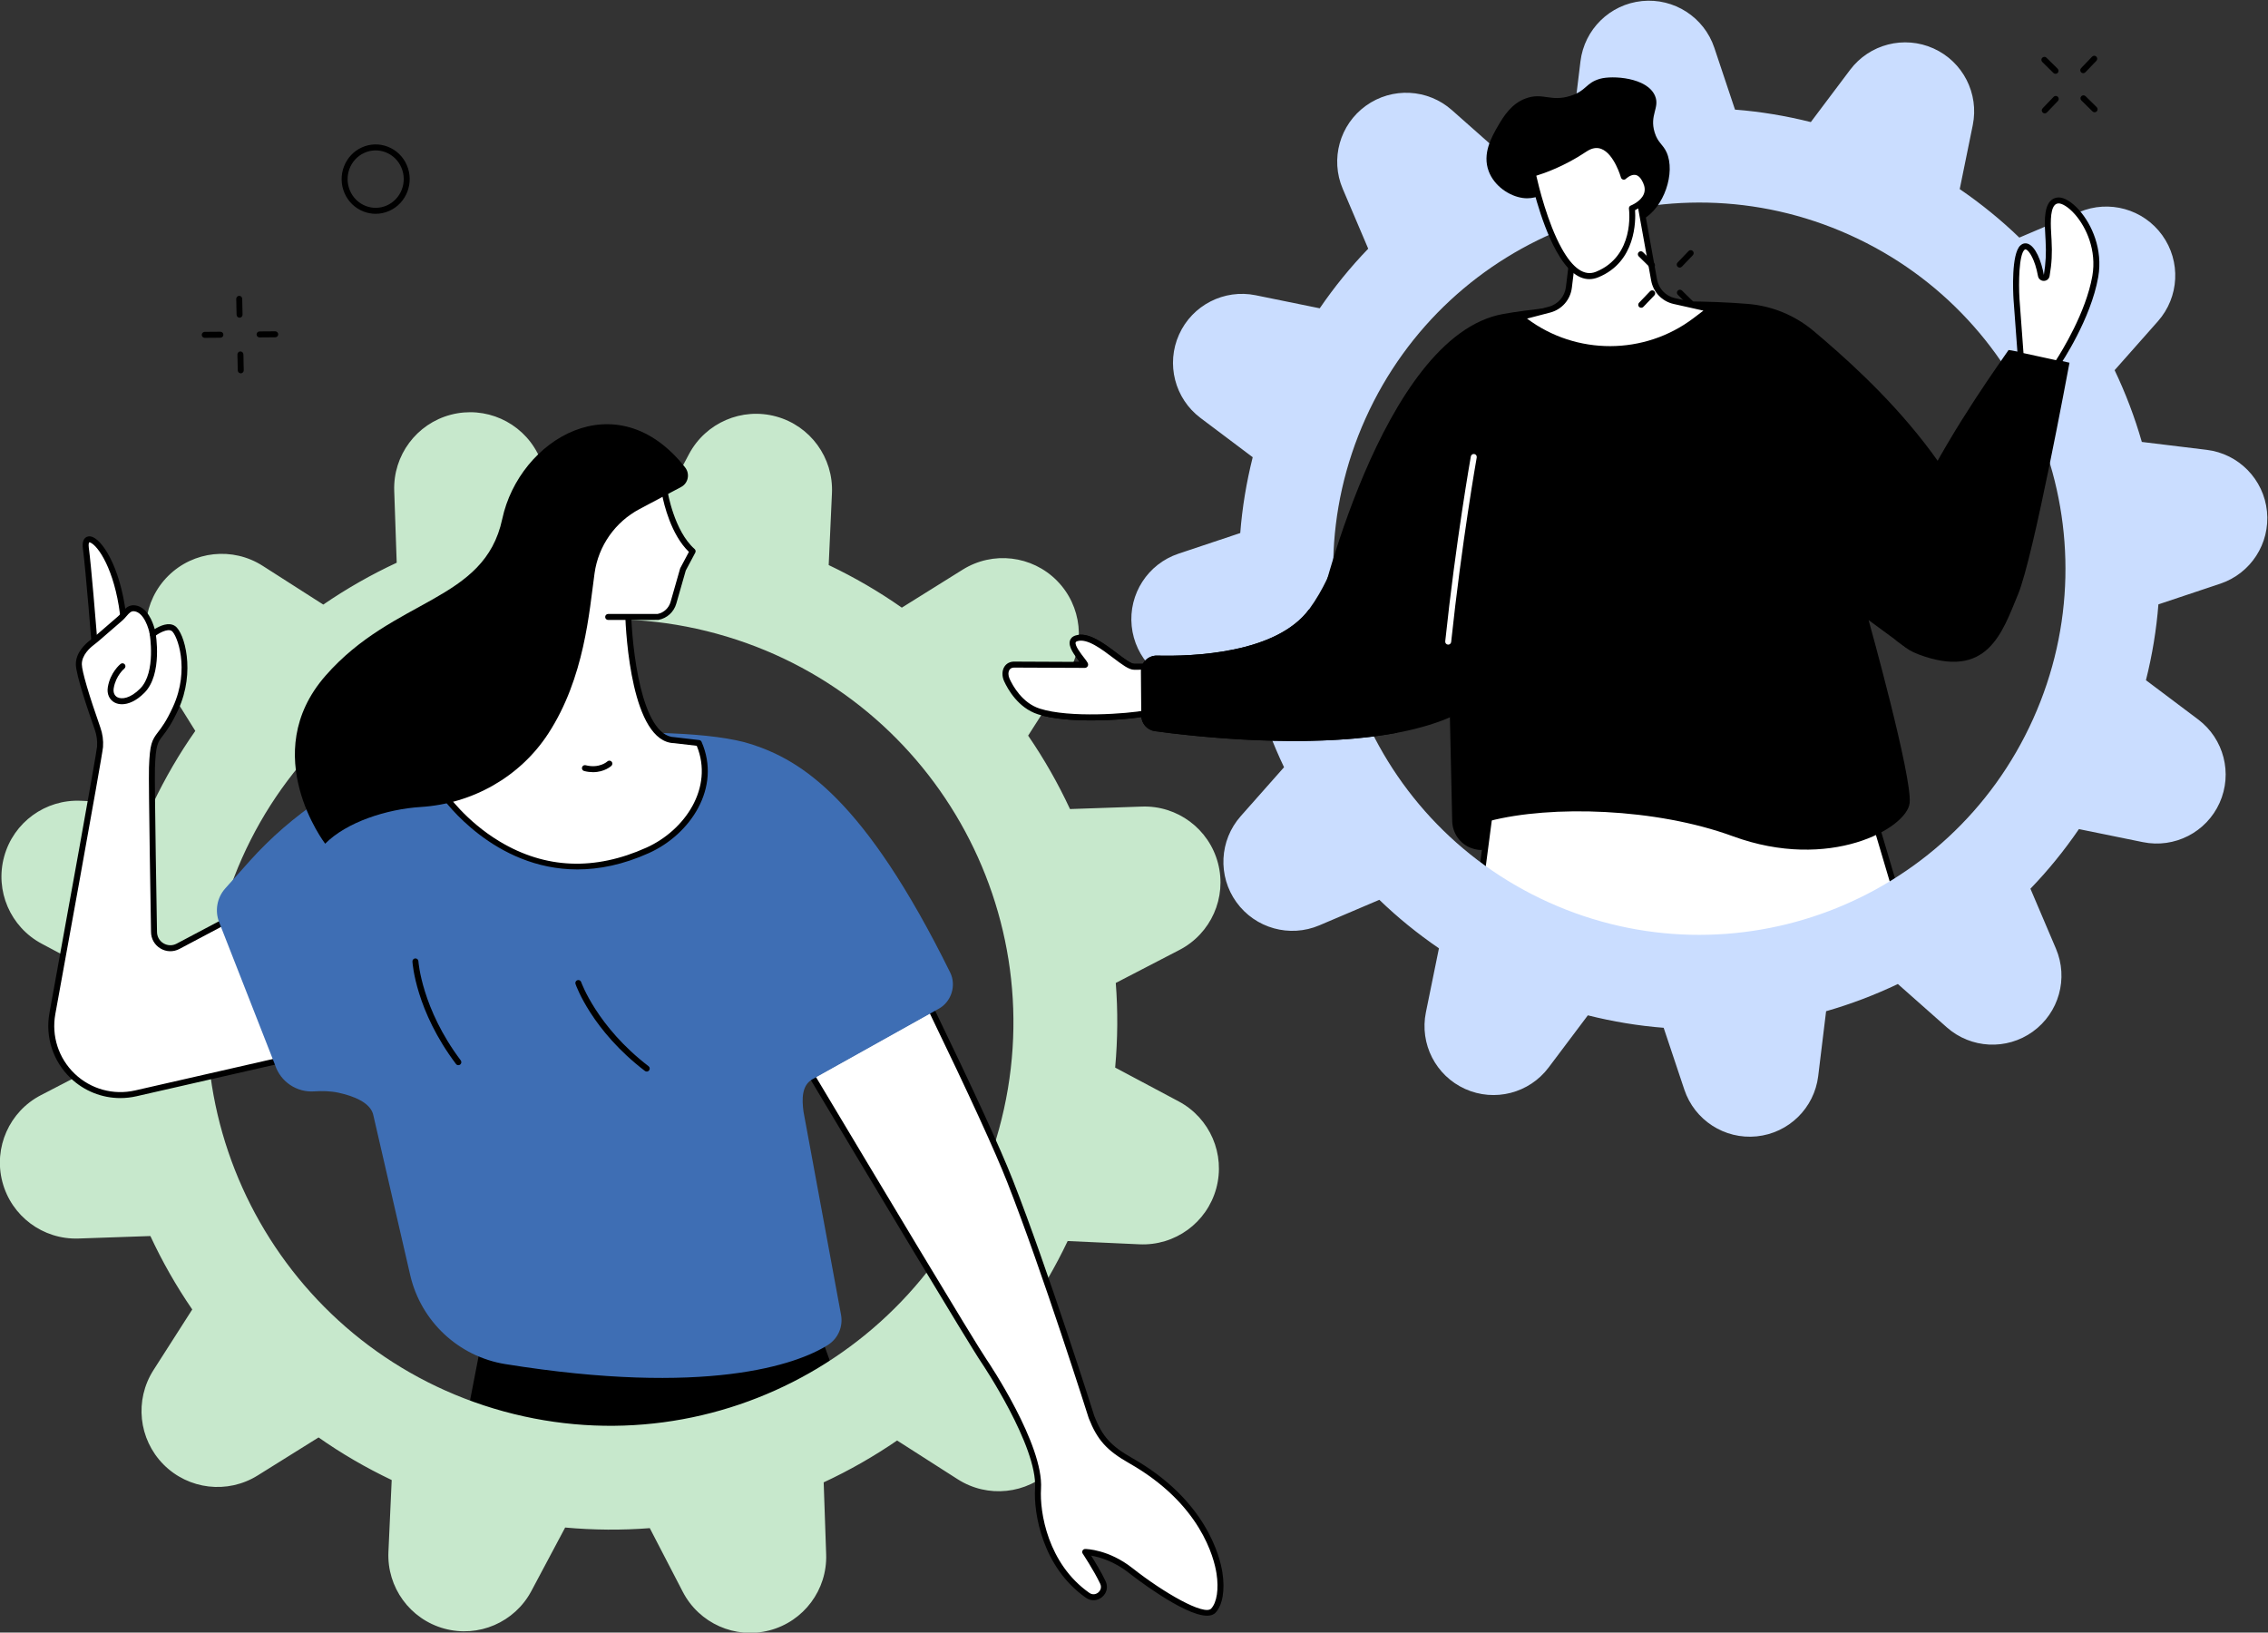 <?xml version="1.0" encoding="UTF-8" standalone="no"?>
<!-- Created with Inkscape (http://www.inkscape.org/) -->

<svg
   version="1.1"
   id="svg2"
   width="2278.035"
   height="1639.753"
   viewBox="0 0 2278.035 1639.753"
   xmlns="http://www.w3.org/2000/svg"
   xmlns:svg="http://www.w3.org/2000/svg">
  <rect x="0" y="0" width="2278.035" height="1639.753" fill="#333333" stroke="none"/>
  <defs
     id="defs6">
    <clipPath
       clipPathUnits="userSpaceOnUse"
       id="clipPath16">
      <path
         d="M 0,2500 H 2500 V 0 H 0 Z"
         id="path14" />
    </clipPath>
  </defs>
  <g
     id="g8"
     transform="matrix(1.333,0,0,-1.333,-476.308,2822.585)">
    <g
       id="g10">
      <g
         id="g12"
         clip-path="url(#clipPath16)">
        <g
           id="g18"
           transform="translate(1792.245,1424.101)">
          <path
             d="m 0,0 -30.355,102.289 -275.958,24.754 -18.111,-138.082 c 0,0 282.815,-59.743 324.424,11.039"
             style="fill:#ffffff;fill-opacity:1;fill-rule:nonzero;stroke:none"
             id="path20" />
        </g>
        <g
           id="g22"
           transform="translate(1470.326,1414.847)">
          <path
             d="M 0,0 C 25.47,-5.155 279.331,-54.664 319.476,9.568 L 289.838,109.437 17.556,133.86 Z m 201.719,-27.732 c -90.627,0 -197.521,22.229 -204.69,23.743 -1.15,0.243 -1.92,1.331 -1.766,2.497 l 18.11,138.081 c 0.156,1.198 1.26,2.052 2.432,1.95 l 275.957,-24.753 c 0.92,-0.083 1.696,-0.718 1.96,-1.603 L 324.079,9.894 C 324.255,9.296 324.178,8.65 323.861,8.112 307.81,-19.191 257.887,-27.732 201.719,-27.732"
             style="fill:#000000;fill-opacity:1;fill-rule:nonzero;stroke:none"
             id="path24" />
        </g>
        <g
           id="g26"
           transform="translate(1386.252,1802.163)">
          <path
             d="M 0,0 C 62.524,138.911 225.819,200.836 364.73,138.312 503.641,75.788 565.565,-87.507 503.041,-226.418 440.517,-365.329 277.222,-427.253 138.311,-364.729 -0.6,-302.205 -62.524,-138.911 0,0 m -124.341,0.376 39.332,-29.579 c -4.757,-18.96 -7.908,-38.06 -9.387,-57.132 l -46.571,-15.564 c -23.043,-7.7 -37.674,-30.338 -35.232,-54.51 2.441,-24.171 21.304,-43.427 45.419,-46.365 l 48.876,-5.953 c 5.327,-18.56 12.184,-36.645 20.504,-54.07 l -32.637,-36.862 c -16.105,-18.19 -17.458,-45.111 -3.258,-64.823 14.2,-19.712 40.163,-26.955 62.517,-17.442 l 45.18,19.23 c 13.756,-13.296 28.778,-25.503 44.911,-36.542 l -9.829,-48.222 c -4.853,-23.805 7.436,-47.795 29.59,-57.766 22.153,-9.972 48.26,-3.265 62.863,16.151 l 29.581,39.333 c 18.958,-4.755 38.056,-7.905 57.13,-9.385 l 15.564,-46.571 c 7.7,-23.042 30.337,-37.674 54.509,-35.233 24.171,2.442 43.427,21.305 46.365,45.421 l 5.953,48.873 c 18.558,5.327 36.645,12.185 54.067,20.505 l 36.865,-32.638 c 18.189,-16.104 45.109,-17.457 64.821,-3.256 19.713,14.2 26.958,40.163 17.444,62.517 l -19.23,45.181 c 13.296,13.754 25.503,28.777 36.543,44.91 l 48.221,-9.829 c 23.805,-4.853 47.795,7.436 57.766,29.59 9.972,22.154 3.264,48.261 -16.153,62.863 l -39.332,29.578 c 4.756,18.961 7.907,38.059 9.387,57.133 l 46.571,15.564 c 23.041,7.7 37.673,30.338 35.231,54.509 -2.441,24.171 -21.304,43.427 -45.42,46.364 l -48.872,5.953 c -5.327,18.559 -12.187,36.644 -20.505,54.068 l 32.637,36.865 c 16.104,18.19 17.457,45.109 3.258,64.821 -14.2,19.713 -40.165,26.958 -62.519,17.444 l -45.181,-19.23 c -13.756,13.294 -28.777,25.504 -44.908,36.541 l 9.828,48.224 c 4.852,23.804 -7.437,47.794 -29.59,57.765 -22.154,9.972 -48.262,3.263 -62.864,-16.154 l -29.578,-39.332 c -18.96,4.758 -38.06,7.906 -57.133,9.388 l -15.564,46.571 c -7.7,23.042 -30.338,37.673 -54.509,35.231 -24.171,-2.441 -43.427,-21.304 -46.364,-45.42 l -5.952,-48.876 C 137.443,214.889 119.36,208.032 101.935,199.713 L 65.07,232.351 c -18.19,16.104 -45.109,17.457 -64.821,3.257 -19.713,-14.2 -26.958,-40.164 -17.444,-62.518 L 2.035,127.909 C -11.261,114.154 -23.469,99.132 -34.507,82.999 l -48.221,9.83 c -23.805,4.852 -47.796,-7.436 -57.767,-29.59 -9.972,-22.154 -3.264,-48.262 16.154,-62.863"
             style="fill:#caddff;fill-opacity:1;fill-rule:nonzero;stroke:none"
             id="path28" />
        </g>
        <g
           id="g30"
           transform="translate(1280.862,1616.059)">
          <path
             d="m 0,0 c 0,0 -30.871,-1.139 -69.035,-0.99 -8.029,0.032 -29.564,25.797 -43.387,21.432 -9.932,-3.136 8.851,-20.042 6.27,-20.031 -24.456,0.098 -45.571,0.188 -53.221,0.233 -5.992,0.035 -8.001,-6.102 -5.521,-11.556 3.547,-7.801 11.293,-19.617 24.092,-23.741 22.883,-7.373 67.045,-4.05 80.698,-1.399 29.849,5.797 53.526,6.235 53.526,6.235 z"
             style="fill:#ffffff;fill-opacity:1;fill-rule:nonzero;stroke:none"
             id="path32" />
        </g>
        <g
           id="g34"
           transform="translate(1121.438,1614.451)">
          <path
             d="m 0,0 c -1.572,0 -2.739,-0.568 -3.466,-1.691 -1.067,-1.648 -1.05,-4.271 0.046,-6.681 2.437,-5.357 9.528,-18.274 22.733,-22.529 22.507,-7.253 66.614,-3.85 79.579,-1.332 25.059,4.866 46.046,5.985 52.133,6.219 L 156.6,-0.74 C 148.025,-1.012 121.495,-1.755 90.38,-1.634 86.501,-1.619 81.314,2.307 74.748,7.277 65.952,13.933 55,22.22 47.682,19.903 46.576,19.554 46.44,19.12 46.396,18.978 45.639,16.545 50.606,10.155 52.727,7.427 55.351,4.05 56.333,2.786 55.519,1.128 55.105,0.287 54.245,-0.233 53.274,-0.233 H 53.263 C 28.806,-0.135 7.688,-0.045 0.038,0 Z m 58.123,-39.809 c -14.48,0 -29.482,1.17 -40.191,4.621 -14.916,4.806 -22.768,19.05 -25.451,24.951 -1.743,3.832 -1.638,8.045 0.274,10.995 1.577,2.434 4.252,3.773 7.31,3.746 C 7.313,4.461 26.649,4.379 49.463,4.286 49.364,4.414 49.266,4.54 49.171,4.662 45.57,9.295 40.639,15.639 42.096,20.317 c 0.401,1.288 1.461,3.006 4.229,3.881 9.542,3.013 21.519,-6.048 31.141,-13.33 4.947,-3.744 10.555,-7.989 12.932,-7.998 37.679,-0.142 68.634,0.977 68.942,0.988 0.702,0.028 1.363,-0.271 1.812,-0.807 0.447,-0.535 0.62,-1.247 0.471,-1.928 l -6.576,-29.817 c -0.224,-1.016 -1.117,-1.747 -2.157,-1.766 -0.235,-0.005 -23.848,-0.506 -53.14,-6.195 -7.498,-1.456 -24.183,-3.154 -41.627,-3.154"
             style="fill:#000000;fill-opacity:1;fill-rule:nonzero;stroke:none"
             id="path36" />
        </g>
        <g
           id="g38"
           transform="translate(1489.937,1880.888)">
          <path
             d="m 0,0 c 39.691,7.11 124.905,12.56 184.506,7.584 18.264,-1.525 35.575,-8.687 49.578,-20.512 41.063,-34.675 134.345,-117.117 140.925,-218.844 0.376,-5.804 -2.214,-11.409 -6.765,-15.031 l -0.79,4.422 c -22.446,-17.866 -51.089,-21.26 -72.753,-2.453 l -19.314,14.198 c 0,0 33.17,-118.858 30.91,-137.958 -2.261,-19.101 -60.413,-51.602 -133.137,-24.941 -58.261,21.358 -137.023,23.517 -183.469,11.497 -0.758,-0.196 -2.762,-21.173 -3.502,-21.377 -3.333,-0.916 -6.992,-0.262 -10.437,1.061 -8.392,3.222 -13.924,11.303 -14.124,20.289 l -3.016,135.176 -98.573,19.016 c 0,0 47.593,211.327 139.961,227.873"
             style="fill:#000000;fill-opacity:1;fill-rule:nonzero;stroke:none"
             id="path40" />
        </g>
        <g
           id="g42"
           transform="translate(1916.697,1844.166)">
          <path
             d="m 0,0 c -1.11,-5.556 -27.013,-146.2 -38.765,-174.516 -12.021,-28.964 -23.074,-65.022 -75.433,-45.082 C -192.395,-189.817 -54.05,-2.964 -45.91,9.566 -45.635,9.99 0.028,0.139 0,0"
             style="fill:#000000;fill-opacity:1;fill-rule:nonzero;stroke:none"
             id="path44" />
        </g>
        <g
           id="g46"
           transform="translate(1217.275,1578.261)">
          <path
             d="m 0,0 -0.279,33.184 c -0.057,6.751 5.476,12.212 12.226,12.039 26.895,-0.686 90.373,1.508 114.88,35.356 20.598,28.449 26.845,62.608 26.845,62.608 0,0 103.885,15.627 121.804,-68.61 C 300.886,-44.88 63.089,-18.915 10.325,-11.734 4.441,-10.933 0.05,-5.937 0,0"
             style="fill:#000000;fill-opacity:1;fill-rule:nonzero;stroke:none"
             id="path48" />
        </g>
        <g
           id="g50"
           transform="translate(1879.917,1849.56)">
          <path
             d="m 0,0 -3.151,42.587 c 0,0 -1.99,32.589 4.396,38.672 4.699,4.476 11.361,-6.073 13.999,-20.898 0.437,-2.457 3.922,-2.471 4.338,-0.016 1.636,9.667 1.965,16.691 1.434,26.61 -0.572,10.685 -2.603,29.516 7.439,29.932 C 38.496,117.303 61.73,91.176 56.213,59.568 50.696,27.961 27.672,-6.014 27.672,-6.014 Z"
             style="fill:#ffffff;fill-opacity:1;fill-rule:nonzero;stroke:none"
             id="path52" />
        </g>
        <g
           id="g54"
           transform="translate(1882.039,1851.403)">
          <path
             d="m 0,0 24.516,-5.328 c 4.148,6.414 22.579,36.062 27.357,63.441 3.378,19.357 -4.547,36.669 -13.091,46.417 -5.131,5.852 -9.98,8.367 -12.357,8.263 -1.24,-0.051 -2.186,-0.483 -2.978,-1.361 -3.648,-4.041 -2.936,-15.724 -2.465,-23.456 l 0.163,-2.744 c 0.552,-10.356 0.169,-17.449 -1.465,-27.106 -0.367,-2.174 -2.155,-3.7 -4.35,-3.71 H 15.308 C 13.103,54.415 11.295,55.937 10.906,58.123 8.709,70.466 4.183,77.364 1.817,78.14 1.515,78.238 1.203,78.286 0.675,77.785 -3.422,73.882 -3.769,53.077 -3.026,40.88 Z m 25.55,-10.109 c -0.159,0 -0.319,0.017 -0.478,0.051 l -27.671,6.014 c -0.977,0.212 -1.696,1.04 -1.768,2.034 l -3.152,42.587 c -0.345,5.646 -1.711,33.992 5.089,40.469 1.621,1.547 3.631,2.037 5.65,1.373 5.821,-1.908 10.28,-13.181 12.119,-23.506 1.473,9.258 1.841,16.092 1.306,26.078 l -0.158,2.711 c -0.578,9.491 -1.297,21.303 3.618,26.748 1.609,1.785 3.674,2.741 6.135,2.843 4.372,0.186 10.389,-3.478 15.929,-9.795 C 51.398,96.968 59.962,78.261 56.311,57.338 50.774,25.619 28.365,-7.717 27.415,-9.121 26.99,-9.747 26.286,-10.109 25.55,-10.109"
             style="fill:#000000;fill-opacity:1;fill-rule:nonzero;stroke:none"
             id="path56" />
        </g>
        <g
           id="g58"
           transform="translate(1524.193,1968.917)">
          <path
             d="m 0,0 c -6.452,2.928 -9.795,-1.947 -19.407,-0.626 -10.212,1.404 -21.452,8.97 -25.667,20.033 -5.091,13.36 2.247,26.095 6.874,34.125 4.602,7.987 10.459,16.882 20.619,20.721 13.25,5.008 18.79,-2.68 33.956,2.038 12.333,3.837 11.432,9.782 22.41,12.903 9.153,2.602 35.525,1.117 41.426,-12.903 3.745,-8.896 -4.331,-14.31 -0.305,-27.492 2.416,-7.913 6.218,-8.884 8.99,-14.994 C 95.773,18.645 87.152,-7.982 70.741,-16.903 48.471,-29.008 11.128,-5.051 0,0"
             style="fill:#000000;fill-opacity:1;fill-rule:nonzero;stroke:none"
             id="path60" />
        </g>
        <g
           id="g62"
           transform="translate(1544.675,1943.483)">
          <path
             d="m 0,0 -5.181,-42.527 c -0.987,-8.098 -6.822,-14.772 -14.717,-16.829 l -21.874,-5.7 3.082,-2.347 c 38.026,-28.956 90.695,-29.003 128.774,-0.116 l 11.33,8.595 -27.17,6.069 c -7.808,1.744 -13.808,7.998 -15.228,15.871 l -11.294,62.65 z"
             style="fill:#ffffff;fill-opacity:1;fill-rule:nonzero;stroke:none"
             id="path64" />
        </g>
        <g
           id="g66"
           transform="translate(1507.953,1877.416)">
          <path
             d="m 0,0 c 37.036,-27.78 88.513,-27.675 125.444,0.342 l 7.463,5.661 -22.433,5.011 C 101.761,12.96 95.106,19.895 93.521,28.683 L 82.778,88.28 38.815,64.636 33.775,23.268 C 32.668,14.191 26.238,6.837 17.391,4.532 Z m 62.495,-25.254 c -23.229,0 -46.457,7.376 -65.827,22.127 l -3.083,2.346 c -0.686,0.522 -1.014,1.39 -0.844,2.235 0.169,0.845 0.807,1.519 1.64,1.736 l 21.875,5.7 c 7.046,1.836 12.168,7.693 13.05,14.922 l 5.181,42.527 c 0.088,0.726 0.523,1.364 1.168,1.711 l 47.721,25.666 c 0.634,0.342 1.392,0.359 2.045,0.045 0.649,-0.313 1.111,-0.919 1.239,-1.628 L 97.954,29.482 c 1.263,-6.998 6.563,-12.522 13.501,-14.073 l 27.17,-6.068 c 0.856,-0.191 1.524,-0.862 1.711,-1.718 0.185,-0.857 -0.141,-1.744 -0.84,-2.274 l -11.33,-8.595 C 108.825,-17.919 85.659,-25.254 62.495,-25.254"
             style="fill:#000000;fill-opacity:1;fill-rule:nonzero;stroke:none"
             id="path68" />
        </g>
        <g
           id="g70"
           transform="translate(1586.967,1960.513)">
          <path
             d="m 0,0 c 0,0 16.785,6.327 10.48,20.199 -6.306,13.874 -16.566,3.632 -16.566,3.632 0,0 -9.537,34.173 -29.578,20.695 C -55.705,31.047 -74.69,26.15 -74.69,26.15 c 0,0 7.058,-34.393 19.734,-57.278 7.645,-13.801 17.334,-23.417 28.749,-18.779 C 5.047,-37.212 0,0 0,0"
             style="fill:#ffffff;fill-opacity:1;fill-rule:nonzero;stroke:none"
             id="path72" />
        </g>
        <g
           id="g74"
           transform="translate(1514.929,1985.079)">
          <path
             d="m 0,0 c 1.731,-7.687 8.443,-35.447 19.053,-54.602 8.496,-15.339 17.213,-21.324 25.933,-17.784 29.233,11.875 25.013,46.07 24.819,47.52 -0.138,1.035 0.458,2.034 1.434,2.406 0.075,0.029 7.418,2.885 9.745,8.545 1.086,2.644 0.919,5.463 -0.515,8.618 -1.59,3.498 -3.508,5.474 -5.696,5.873 C 71.197,1.219 67.58,-2.292 67.542,-2.328 66.977,-2.893 66.152,-3.114 65.38,-2.912 64.606,-2.709 64,-2.111 63.784,-1.341 63.733,-1.161 58.645,16.63 48.841,20.24 45.355,21.522 41.689,20.821 37.63,18.092 21.132,6.996 5.529,1.672 0,0 m 39.948,-77.94 c -8.714,0 -17.039,7.082 -24.835,21.156 -12.696,22.922 -19.681,56.498 -19.971,57.916 -0.242,1.174 0.482,2.332 1.643,2.633 0.187,0.048 18.875,4.978 38.333,18.064 5.269,3.546 10.42,4.429 15.286,2.634 C 59.61,21.069 65.005,8.82 67.105,2.982 c 2.085,1.309 5.15,2.628 8.473,2.025 3.728,-0.678 6.754,-3.518 8.99,-8.441 1.953,-4.297 2.146,-8.409 0.57,-12.219 -2.331,-5.641 -7.941,-8.965 -10.715,-10.316 0.526,-7.662 0.83,-38.984 -27.744,-50.59 -2.265,-0.921 -4.51,-1.38 -6.731,-1.381"
             style="fill:#000000;fill-opacity:1;fill-rule:nonzero;stroke:none"
             id="path76" />
        </g>
        <g
           id="g78"
           transform="translate(1448.55,1631.747)">
          <path
             d="m 0,0 c -0.079,0 -0.158,0.004 -0.24,0.013 -1.236,0.131 -2.133,1.239 -2.001,2.476 7.952,75.158 19.183,138.681 19.295,139.314 0.216,1.224 1.388,2.042 2.611,1.823 1.225,-0.218 2.041,-1.387 1.823,-2.611 C 21.376,140.383 10.171,77.008 2.237,2.015 2.116,0.859 1.137,0 0,0"
             style="fill:#ffffff;fill-opacity:1;fill-rule:nonzero;stroke:none"
             id="path80" />
        </g>
        <g
           id="g82"
           transform="translate(724.564,1129.688)">
          <path
             d="m 0,0 -21.871,-112.908 c 0,0 202.297,-58.304 292.904,39.394 L 244.496,0 Z"
             style="fill:#000000;fill-opacity:1;fill-rule:nonzero;stroke:none"
             id="path84" />
        </g>
        <g
           id="g86"
           transform="translate(524.109,1427.22)">
          <path
             d="M 0,0 C 44.307,161.816 211.403,257.076 373.218,212.768 535.034,168.461 630.294,1.366 585.986,-160.45 541.679,-322.266 374.584,-417.525 212.768,-373.218 50.952,-328.911 -44.307,-161.815 0,0 m -135.352,-20.825 47.846,-25.465 c -1.938,-21.442 -2.104,-42.76 -0.458,-63.765 l -48.012,-24.886 c -23.756,-12.313 -35.81,-39.442 -29.026,-65.324 6.784,-25.882 30.596,-43.613 57.336,-42.691 l 54.194,1.868 c 8.965,-19.283 19.514,-37.789 31.543,-55.328 l -29.216,-45.68 c -14.417,-22.541 -11.292,-52.062 7.524,-71.085 18.817,-19.023 48.301,-22.471 70.999,-8.302 l 45.874,28.638 c 17.236,-12.118 35.666,-22.835 55.104,-32.091 l -2.461,-54.144 c -1.214,-26.73 16.253,-50.734 42.059,-57.8 25.807,-7.066 53.067,4.69 65.639,28.309 l 25.468,47.846 c 21.44,-1.936 42.757,-2.103 63.763,-0.456 l 24.886,-48.013 c 12.313,-23.755 39.441,-35.809 65.324,-29.026 25.882,6.784 43.612,30.595 42.69,57.336 l -1.868,54.192 c 19.282,8.965 37.79,19.516 55.325,31.543 l 45.683,-29.216 c 22.541,-14.416 52.062,-11.291 71.084,7.526 19.023,18.816 22.472,48.303 8.303,70.999 l -28.638,45.875 c 12.119,17.235 22.835,35.665 32.092,55.103 l 54.144,-2.46 c 26.729,-1.215 50.733,16.252 57.799,42.059 7.066,25.807 -4.691,53.067 -28.311,65.638 l -47.845,25.466 c 1.938,21.442 2.105,42.759 0.458,63.765 l 48.012,24.887 c 23.755,12.313 35.809,39.441 29.025,65.324 -6.783,25.881 -30.594,43.611 -57.335,42.689 l -54.191,-1.868 c -8.965,19.283 -19.517,37.787 -31.543,55.325 l 29.216,45.684 c 14.416,22.54 11.29,52.061 -7.525,71.083 -18.816,19.023 -48.304,22.473 -71.001,8.304 l -45.874,-28.637 c -17.237,12.115 -35.665,22.834 -55.101,32.089 l 2.459,54.146 c 1.213,26.729 -16.253,50.732 -42.059,57.798 -25.808,7.066 -53.068,-4.691 -65.64,-28.311 l -25.465,-47.845 c -21.442,1.939 -42.761,2.102 -63.766,0.458 l -24.886,48.013 c -12.313,23.755 -39.442,35.809 -65.324,29.025 -25.882,-6.784 -43.611,-30.596 -42.689,-57.336 l 1.87,-54.195 C 112.847,257.275 94.343,246.726 76.805,234.7 l -45.683,29.216 c -22.541,14.415 -52.061,11.29 -71.084,-7.525 -19.023,-18.816 -22.472,-48.303 -8.304,-71 l 28.638,-45.875 C -31.745,122.28 -42.462,103.851 -51.717,84.412 l -54.145,2.461 c -26.73,1.215 -50.733,-16.252 -57.8,-42.059 -7.066,-25.807 4.691,-53.067 28.31,-65.639"
             style="fill:#c7e8cc;fill-opacity:1;fill-rule:nonzero;stroke:none"
             id="path88" />
        </g>
        <g
           id="g90"
           transform="translate(428.861,1628.998)">
          <path
             d="M 0,0 C 0,0 -4.695,59.392 -6.851,75.412 -9.303,93.632 17.122,74.557 21.895,18.529 Z"
             style="fill:#ffffff;fill-opacity:1;fill-rule:nonzero;stroke:none"
             id="path92" />
        </g>
        <g
           id="g94"
           transform="translate(424.65,1708.84)">
          <path
             d="M 0,0 C -0.048,0 -0.08,-0.005 -0.098,-0.011 -0.256,-0.13 -0.804,-1.194 -0.408,-4.13 1.388,-17.478 4.973,-61.245 6.105,-75.289 l 17.654,14.941 C 20.541,-25.152 8.614,-5.116 1.772,-0.726 0.818,-0.114 0.231,0 0,0 m 4.21,-82.094 c -0.292,0 -0.587,0.057 -0.866,0.173 -0.78,0.325 -1.312,1.059 -1.379,1.901 -0.046,0.593 -4.715,59.514 -6.837,75.29 -0.55,4.084 0.154,6.888 2.091,8.334 0.856,0.639 2.715,1.521 5.547,0.248 8.656,-3.89 22.316,-26.62 25.583,-64.973 0.062,-0.728 -0.233,-1.439 -0.789,-1.911 L 5.665,-81.561 c -0.414,-0.35 -0.931,-0.533 -1.455,-0.533"
             style="fill:#000000;fill-opacity:1;fill-rule:nonzero;stroke:none"
             id="path96" />
        </g>
        <g
           id="g98"
           transform="translate(396.79,1353.759)">
          <path
             d="m 0,0 c 0,0 35.456,194.533 35.909,200.996 0.328,4.677 -0.317,9.357 -1.878,13.786 -4.563,12.949 -14.002,40.635 -14.089,48.369 -0.092,7.936 6.736,14 9.774,16.303 1.8,1.363 3.523,2.821 5.23,4.296 l 15.915,13.765 c 3.961,3.253 5.895,8.616 11.345,7.812 10.398,-1.536 13.452,-19.373 13.452,-19.373 0,0 10.07,7.955 15.561,4.158 5.492,-3.796 14.731,-31.508 1.69,-59.967 C 79.867,201.687 76.044,214.742 75.033,185.214 74.628,173.415 76.586,61.549 76.586,61.549 c 0,-9.275 9.87,-15.217 18.066,-10.878 L 165.164,87.993 188.653,-31.408 62.864,-60.11 C 26.413,-68.427 -6.676,-36.786 0,0"
             style="fill:#ffffff;fill-opacity:1;fill-rule:nonzero;stroke:none"
             id="path100" />
        </g>
        <g
           id="g102"
           transform="translate(399.005,1353.356)">
          <path
             d="m 0,0 c -3,-16.53 2.459,-33.328 14.601,-44.939 12.14,-11.609 29.169,-16.31 45.547,-12.573 L 183.806,-29.296 161.324,84.988 93.49,49.083 c -4.552,-2.411 -9.908,-2.262 -14.321,0.395 -4.415,2.658 -7.05,7.321 -7.05,12.473 -0.08,4.531 -1.954,112.021 -1.552,123.743 0.613,17.888 2.149,20.699 6.914,26.891 2.612,3.393 6.189,8.041 11.165,18.901 13.117,28.625 3.011,54.458 -0.922,57.177 -3.118,2.157 -10.027,-1.814 -12.886,-4.073 -0.621,-0.492 -1.46,-0.618 -2.2,-0.335 -0.743,0.284 -1.279,0.938 -1.414,1.72 -0.781,4.515 -4.38,16.466 -11.562,17.527 -2.45,0.363 -3.782,-1.033 -6.107,-3.739 -1.046,-1.216 -2.127,-2.474 -3.479,-3.585 L 34.203,282.45 c -1.654,-1.429 -3.445,-2.95 -5.343,-4.388 -2.697,-2.044 -8.962,-7.549 -8.882,-14.483 0.059,-5.193 5.278,-23.005 13.962,-47.646 1.677,-4.76 2.35,-9.703 2.001,-14.692 C 35.484,194.73 1.452,7.97 0,0 m 48.999,-63.275 c -13.829,0 -27.265,5.284 -37.511,15.081 -13.239,12.659 -19.189,30.976 -15.919,48.999 v 0.002 c 12.255,67.242 35.527,195.735 35.879,200.749 0.306,4.371 -0.285,8.704 -1.756,12.88 -5.272,14.959 -14.129,41.229 -14.218,49.092 -0.103,8.982 7.424,15.666 10.666,18.123 1.797,1.362 3.521,2.826 5.116,4.206 l 15.917,13.764 c 1.095,0.9 2.046,2.007 2.965,3.077 2.418,2.813 5.166,6.002 10.181,5.259 8.93,-1.318 13.028,-12.198 14.569,-17.855 3.828,2.387 10.586,5.593 15.398,2.266 7.036,-4.865 15.456,-34.385 2.455,-62.758 -5.19,-11.325 -8.947,-16.207 -11.691,-19.772 -3.922,-5.096 -5.39,-7.003 -5.981,-24.299 -0.399,-11.606 1.534,-122.43 1.553,-123.548 0,-3.598 1.82,-6.818 4.869,-8.655 3.049,-1.834 6.746,-1.939 9.892,-0.272 l 70.512,37.322 c 0.629,0.334 1.378,0.349 2.023,0.042 0.643,-0.306 1.102,-0.899 1.24,-1.597 L 188.647,-30.57 c 0.235,-1.195 -0.521,-2.36 -1.708,-2.63 L 61.15,-61.903 c -4.037,-0.921 -8.111,-1.372 -12.151,-1.372"
             style="fill:#000000;fill-opacity:1;fill-rule:nonzero;stroke:none"
             id="path104" />
        </g>
        <g
           id="g106"
           transform="translate(449.224,1586.833)">
          <path
             d="m 0,0 c -2.1,-0.001 -3.938,0.464 -5.43,1.228 -4.068,2.084 -6.07,6.544 -5.224,11.638 1.862,11.202 9.303,17.262 9.618,17.515 C -0.065,31.157 1.353,31 2.13,30.028 2.906,29.057 2.748,27.639 1.777,26.863 1.719,26.816 -4.642,21.567 -6.211,12.128 -6.74,8.942 -5.707,6.43 -3.376,5.236 c 3.23,-1.655 9.647,-0.926 17.101,6.572 12.219,12.294 7.128,41.521 7.076,41.815 -0.22,1.224 0.593,2.395 1.817,2.615 1.233,0.223 2.395,-0.594 2.616,-1.817 C 25.466,53.127 30.775,22.573 16.92,8.634 10.609,2.283 4.659,0 0,0"
             style="fill:#000000;fill-opacity:1;fill-rule:nonzero;stroke:none"
             id="path108" />
        </g>
        <g
           id="g110"
           transform="translate(1209.337,1016.878)">
          <path
             d="m 0,0 c -16.713,9.496 -23.374,17.13 -29.559,32.854 0,0 -34.475,109.28 -61.417,177.848 -10.782,27.442 -34.933,78.838 -59.485,129.553 l -87.188,-48.668 c -0.925,-0.517 -1.798,-1.098 -2.628,-1.724 42.779,-71.546 121.352,-202.698 129.725,-214.81 0,0 42.784,-63.246 40.699,-96.073 -1.317,-20.743 6.764,-59.016 37.392,-80.467 6.403,-4.485 14.758,2.397 11.558,9.532 -0.05,0.112 -0.102,0.225 -0.156,0.339 -4.774,10.086 -13.26,22.825 -13.26,22.825 0,0 16.736,-0.158 34.238,-13.959 17.503,-13.8 54.669,-38.532 62.37,-30.215 C 75.486,-98.713 67.63,-38.425 0,0"
             style="fill:#ffffff;fill-opacity:1;fill-rule:nonzero;stroke:none"
             id="path112" />
        </g>
        <g
           id="g114"
           transform="translate(1175.019,950.339)">
          <path
             d="m 0,0 h 0.021 c 0.715,-0.007 17.711,-0.328 35.611,-14.442 23.925,-18.864 54.172,-36.019 59.325,-30.455 4.271,4.614 5.803,14.731 3.996,26.404 -1.819,11.759 -11.94,52.502 -65.747,83.074 -16.949,9.63 -24.085,17.571 -30.543,33.988 -0.396,1.238 -34.811,110.138 -61.416,177.848 -9.112,23.19 -28.75,65.997 -58.377,127.247 l -85.103,-47.505 c -0.237,-0.132 -0.473,-0.271 -0.708,-0.415 45.012,-75.278 120.372,-201.027 128.559,-212.871 1.777,-2.628 43.204,-64.285 41.095,-97.497 -1.114,-17.538 5.068,-56.511 36.437,-78.48 2.512,-1.757 5.087,-0.995 6.661,0.307 1.568,1.296 2.799,3.674 1.55,6.459 l -0.126,0.274 C 6.577,-16.224 -1.79,-3.626 -1.875,-3.5 -2.337,-2.806 -2.377,-1.913 -1.98,-1.179 -1.587,-0.453 -0.826,0 0,0 m 91.856,-50.289 c -17.798,0 -57.103,30.805 -59.013,32.31 -11.338,8.94 -22.421,11.953 -28.377,12.965 2.914,-4.603 7.643,-12.371 10.829,-19.099 l 0.175,-0.382 c 1.882,-4.196 0.787,-8.818 -2.79,-11.774 -3.585,-2.963 -8.34,-3.167 -12.114,-0.524 -33.007,23.116 -39.517,64.044 -38.348,82.455 2.012,31.682 -39.894,94.042 -40.317,94.669 -8.315,12.027 -84.888,139.815 -129.793,214.916 -0.59,0.988 -0.34,2.262 0.579,2.954 0.967,0.729 1.911,1.347 2.885,1.891 l 87.188,48.669 c 0.542,0.302 1.184,0.367 1.775,0.18 0.592,-0.186 1.08,-0.608 1.349,-1.166 C -83.858,345.272 -63.82,301.63 -54.562,278.065 -27.899,210.209 6.561,101.164 6.906,100.07 12.939,84.749 19.348,77.634 35.431,68.497 c 55.563,-31.57 66.075,-74.037 67.973,-86.301 2.043,-13.197 0.121,-24.469 -5.144,-30.153 -1.504,-1.624 -3.708,-2.332 -6.404,-2.332"
             style="fill:#000000;fill-opacity:1;fill-rule:nonzero;stroke:none"
             id="path116" />
        </g>
        <g
           id="g118"
           transform="translate(527.113,1448.122)">
          <path
             d="m 0,0 18.581,20.86 c 31.475,34.957 71.11,61.567 115.366,77.457 l 30.245,10.859 c 2.354,0.845 174.408,18.52 232.857,-0.808 36.5,-12.07 84.203,-40.302 149.12,-171.78 4.792,-9.707 0.934,-21.988 -8.514,-27.262 l -95.177,-53.127 c -8.284,-4.625 -8.07,-15.028 -6.834,-24.44 l 28.284,-153.101 c 1.62,-8.771 -2.133,-17.717 -9.627,-22.545 -23.611,-15.212 -92.497,-38.855 -243.315,-14.601 -35.322,5.681 -63.669,32.271 -71.713,67.158 l -27.641,119.872 c -1.718,10.144 -15.598,15.105 -26.351,17.446 -6.036,1.314 -12.225,1.43 -18.388,1.01 -12.978,-0.886 -25.291,7.123 -29.444,19.957 L -4.65,-25.592 C -8.068,-16.868 -6.267,-6.961 0,0"
             style="fill:#3e6eb4;fill-opacity:1;fill-rule:nonzero;stroke:none"
             id="path120" />
        </g>
        <g
           id="g122"
           transform="translate(844.633,1310.06)">
          <path
             d="m 0,0 c -0.477,0 -0.958,0.151 -1.367,0.464 -39.902,30.538 -51.807,64.111 -52.294,65.525 -0.406,1.175 0.219,2.455 1.394,2.861 1.169,0.407 2.455,-0.217 2.863,-1.392 C -49.288,67.124 -37.384,33.701 1.371,4.04 2.359,3.284 2.547,1.871 1.79,0.884 1.347,0.304 0.677,0 0,0"
             style="fill:#000000;fill-opacity:1;fill-rule:nonzero;stroke:none"
             id="path124" />
        </g>
        <g
           id="g126"
           transform="translate(702.696,1314.871)">
          <path
             d="m 0,0 c -0.684,0 -1.358,0.309 -1.801,0.897 -30.249,40.135 -32.715,75.674 -32.805,77.167 -0.074,1.241 0.87,2.307 2.11,2.383 1.264,0.07 2.309,-0.869 2.385,-2.11 C -30.089,77.984 -27.584,42.59 1.797,3.607 2.544,2.614 2.346,1.202 1.354,0.454 0.948,0.148 0.472,0 0,0"
             style="fill:#000000;fill-opacity:1;fill-rule:nonzero;stroke:none"
             id="path128" />
        </g>
        <g
           id="g130"
           transform="translate(845.378,1476.758)">
          <path
             d="m 0,0 c -95.938,-43.248 -153.757,42.073 -153.757,42.073 -1.598,1.765 -3.372,3.307 -5.272,4.625 l 0.821,0.289 c 1.099,0.388 2.191,0.792 3.275,1.21 42.841,16.56 70.081,58.993 69.03,104.946 l -0.604,26.399 71.727,0.751 c 0,0 1.892,-96.585 34.995,-97.307 L 38.513,80.841 C 52.205,49.546 32.182,14.508 0,0"
             style="fill:#ffffff;fill-opacity:1;fill-rule:nonzero;stroke:none"
             id="path132" />
        </g>
        <g
           id="g134"
           transform="translate(690.904,1522.719)">
          <path
             d="m 0,0 c 0.837,-0.753 1.634,-1.547 2.386,-2.377 0.07,-0.078 0.135,-0.161 0.195,-0.248 0.143,-0.21 14.576,-21.205 40.343,-36.675 34.388,-20.647 71.61,-22.198 110.623,-4.609 l 0.926,-2.053 -0.926,2.053 c 28.975,13.062 50.795,45.169 37.877,76.705 l -16.997,1.992 c -32.141,0.692 -36.409,82.247 -36.921,97.269 L 70.27,131.353 70.821,107.234 C 71.904,59.886 43.585,16.847 0.352,0.136 0.235,0.09 0.118,0.045 0,0 m 101.46,-60.355 c -62.713,0 -100.285,51.897 -102.507,55.059 -1.425,1.557 -3.036,2.964 -4.792,4.183 -0.695,0.483 -1.061,1.314 -0.948,2.152 0.114,0.838 0.688,1.542 1.485,1.823 l 0.82,0.288 c 1.078,0.38 2.149,0.776 3.211,1.187 41.467,16.029 68.63,57.338 67.591,102.793 l -0.604,26.399 c -0.014,0.602 0.213,1.184 0.632,1.617 0.419,0.433 0.993,0.68 1.596,0.686 l 71.727,0.752 c 1.222,0.008 2.251,-0.973 2.275,-2.208 0.517,-26.263 7.418,-94.547 32.792,-95.1 l 18.511,-2.159 c 0.795,-0.093 1.481,-0.601 1.801,-1.334 15.079,-34.467 -8.319,-69.673 -39.651,-83.797 -19.565,-8.82 -37.605,-12.341 -53.939,-12.341"
             style="fill:#000000;fill-opacity:1;fill-rule:nonzero;stroke:none"
             id="path136" />
        </g>
        <g
           id="g138"
           transform="translate(759.186,1652.55)">
          <path
             d="m 0,0 -3.653,48.469 c -1.782,23.648 16.625,43.946 40.317,44.457 l 62.278,1.344 c 0,0 4.828,-30.39 21.093,-44.722 l -7.27,-13.656 -7.183,-25.117 C 104.016,5.301 99.525,1.134 93.933,0.08 L 56.382,0.048 Z"
             style="fill:#ffffff;fill-opacity:1;fill-rule:nonzero;stroke:none"
             id="path140" />
        </g>
        <g
           id="g142"
           transform="translate(759.184,1650.297)">
          <path
             d="m 0,0 c -1.167,0 -2.154,0.9 -2.243,2.083 l -3.653,48.469 c -0.909,12.066 3.066,23.644 11.195,32.6 8.12,8.947 19.242,14.018 31.319,14.278 l 62.279,1.343 c 1.1,0.043 2.094,-0.786 2.272,-1.897 0.047,-0.296 4.901,-29.767 20.357,-43.386 0.783,-0.689 0.989,-1.827 0.499,-2.747 L 114.868,37.297 107.749,12.408 C 105.928,6.042 100.794,1.333 94.352,0.12 94.216,0.094 94.076,0.081 93.938,0.081 L 56.387,0.049 h -0.002 c -1.243,0 -2.251,1.007 -2.252,2.25 -0.001,1.244 1.006,2.253 2.25,2.254 l 37.332,0.032 c 4.666,0.954 8.374,4.41 9.704,9.061 l 7.184,25.118 c 0.044,0.152 0.103,0.299 0.177,0.439 l 6.453,12.122 C 103.746,64.337 98.407,87.369 97.071,94.23 L 36.715,92.928 C 25.887,92.694 15.915,88.147 8.634,80.125 1.345,72.094 -2.221,61.711 -1.405,50.891 L 2.248,2.421 C 2.341,1.181 1.412,0.1 0.172,0.007 0.114,0.002 0.056,0 0,0"
             style="fill:#000000;fill-opacity:1;fill-rule:nonzero;stroke:none"
             id="path144" />
        </g>
        <g
           id="g146"
           transform="translate(804.172,1535.648)">
          <path
             d="m 0,0 c -2.026,0 -4.255,0.25 -6.674,0.863 -1.207,0.306 -1.936,1.531 -1.63,2.736 0.306,1.206 1.529,1.937 2.736,1.63 10.385,-2.633 16.284,2.789 16.342,2.845 0.905,0.853 2.33,0.813 3.184,-0.093 C 14.811,7.077 14.77,5.651 13.866,4.798 13.613,4.559 8.657,0 0,0"
             style="fill:#000000;fill-opacity:1;fill-rule:nonzero;stroke:none"
             id="path148" />
        </g>
        <g
           id="g150"
           transform="translate(870.528,1750.511)">
          <path
             d="m 0,0 -31.313,-16.615 c -18.382,-9.753 -31.004,-27.712 -33.883,-48.334 -4.026,-28.832 -7.477,-78.771 -34.94,-120.912 -21.262,-32.624 -57.146,-52.778 -95.992,-55.233 -25.604,-1.618 -55.884,-11.312 -72.065,-27.675 0,0 -51.503,67.393 0.236,126.548 51.738,59.155 119.78,55.298 133.191,118.091 C -121.932,35.961 -48.667,80.488 3.025,14.773 6.821,9.947 5.421,2.876 0,0"
             style="fill:#000000;fill-opacity:1;fill-rule:nonzero;stroke:none"
             id="path152" />
        </g>
        <g
           id="g154"
           transform="translate(1280.862,1616.059)">
          <path
             d="m 0,0 c 0,0 -30.871,-1.139 -69.035,-0.99 -8.029,0.032 -29.564,25.797 -43.387,21.432 -9.932,-3.136 8.851,-20.042 6.27,-20.031 -24.456,0.098 -45.571,0.188 -53.221,0.233 -5.992,0.035 -8.001,-6.102 -5.521,-11.556 3.547,-7.801 11.293,-19.617 24.092,-23.741 22.883,-7.373 67.045,-4.05 80.698,-1.399 29.849,5.797 53.526,6.235 53.526,6.235 z"
             style="fill:#ffffff;fill-opacity:1;fill-rule:nonzero;stroke:none"
             id="path156" />
        </g>
        <g
           id="g158"
           transform="translate(1121.438,1614.451)">
          <path
             d="m 0,0 c -1.572,0 -2.739,-0.568 -3.466,-1.691 -1.067,-1.648 -1.05,-4.271 0.046,-6.681 2.437,-5.357 9.528,-18.274 22.733,-22.529 22.507,-7.253 66.614,-3.85 79.579,-1.332 25.059,4.866 46.046,5.985 52.133,6.219 L 156.6,-0.74 C 148.025,-1.012 121.495,-1.755 90.38,-1.634 86.501,-1.619 81.314,2.307 74.748,7.277 65.952,13.933 55,22.22 47.682,19.903 46.576,19.554 46.44,19.12 46.396,18.978 45.639,16.545 50.606,10.155 52.727,7.427 55.351,4.05 56.333,2.786 55.519,1.128 55.105,0.287 54.245,-0.233 53.274,-0.233 H 53.263 C 28.806,-0.135 7.688,-0.045 0.038,0 Z m 58.123,-39.809 c -14.48,0 -29.482,1.17 -40.191,4.621 -14.916,4.806 -22.768,19.05 -25.451,24.951 -1.743,3.832 -1.638,8.045 0.274,10.995 1.577,2.434 4.252,3.773 7.31,3.746 C 7.313,4.461 26.649,4.379 49.463,4.286 49.364,4.414 49.266,4.54 49.171,4.662 45.57,9.295 40.639,15.639 42.096,20.317 c 0.401,1.288 1.461,3.006 4.229,3.881 9.542,3.013 21.519,-6.048 31.141,-13.33 4.947,-3.744 10.555,-7.989 12.932,-7.998 37.679,-0.142 68.634,0.977 68.942,0.988 0.702,0.028 1.363,-0.271 1.812,-0.807 0.447,-0.535 0.62,-1.247 0.471,-1.928 l -6.576,-29.817 c -0.224,-1.016 -1.117,-1.747 -2.157,-1.766 -0.235,-0.005 -23.848,-0.506 -53.14,-6.195 -7.498,-1.456 -24.183,-3.154 -41.627,-3.154"
             style="fill:#000000;fill-opacity:1;fill-rule:nonzero;stroke:none"
             id="path160" />
        </g>
        <g
           id="g162"
           transform="translate(1229.222,1623.484)">
          <path
             d="m 0,0 c 26.728,-0.682 89.571,1.496 114.402,34.745 13.233,-16.578 25.49,-33.986 38.959,-50.356 3.851,-4.679 8.657,-5.421 12.841,-3.839 5.805,-12.522 10.566,-25.482 14.72,-38.671 -66.694,-12.614 -153.209,-2.828 -182.544,1.164 -5.884,0.801 -10.275,5.796 -10.325,11.734 l -0.279,33.183 C -12.283,-5.288 -6.75,0.172 0,0"
             style="fill:#000000;fill-opacity:1;fill-rule:nonzero;stroke:none"
             id="path164" />
        </g>
        <g
           id="g166"
           transform="translate(1927.055,2062.309)">
          <path
             d="m 0,0 c -0.561,0 -1.122,0.208 -1.557,0.626 -0.9,0.86 -0.93,2.286 -0.068,3.184 l 8.286,8.65 c 0.86,0.899 2.287,0.928 3.182,0.069 0.9,-0.861 0.931,-2.286 0.068,-3.185 L 1.625,0.694 C 1.183,0.233 0.591,0 0,0"
             style="fill:#000000;fill-opacity:1;fill-rule:nonzero;stroke:none"
             id="path168" />
        </g>
        <g
           id="g170"
           transform="translate(1898.053,2032.034)">
          <path
             d="m 0,0 c -0.561,0 -1.122,0.208 -1.557,0.626 -0.9,0.86 -0.93,2.286 -0.068,3.184 l 8.286,8.65 c 0.862,0.899 2.289,0.927 3.182,0.068 0.9,-0.86 0.931,-2.286 0.068,-3.184 L 1.625,0.694 C 1.183,0.233 0.591,0 0,0"
             style="fill:#000000;fill-opacity:1;fill-rule:nonzero;stroke:none"
             id="path172" />
        </g>
        <g
           id="g174"
           transform="translate(1906.183,2061.846)">
          <path
             d="m 0,0 c -0.57,0 -1.141,0.215 -1.579,0.647 l -8.412,8.279 c -0.886,0.872 -0.899,2.298 -0.026,3.184 0.873,0.886 2.298,0.9 3.184,0.026 L 1.579,3.857 C 2.465,2.985 2.478,1.559 1.605,0.672 1.163,0.225 0.583,0 0,0"
             style="fill:#000000;fill-opacity:1;fill-rule:nonzero;stroke:none"
             id="path176" />
        </g>
        <g
           id="g178"
           transform="translate(1935.623,2032.868)">
          <path
             d="m 0,0 c -0.57,0 -1.141,0.215 -1.579,0.647 l -8.412,8.279 c -0.886,0.873 -0.899,2.298 -0.026,3.185 0.873,0.885 2.298,0.899 3.184,0.025 L 1.579,3.857 C 2.465,2.985 2.479,1.559 1.605,0.672 1.163,0.225 0.583,0 0,0"
             style="fill:#000000;fill-opacity:1;fill-rule:nonzero;stroke:none"
             id="path180" />
        </g>
        <g
           id="g182"
           transform="translate(537.83,1878.084)">
          <path
             d="m 0,0 c -1.223,0 -2.226,0.976 -2.252,2.203 l -0.257,11.976 c -0.027,1.244 0.961,2.273 2.203,2.3 1.26,0.049 2.274,-0.96 2.301,-2.203 L 2.252,2.3 C 2.278,1.057 1.291,0.027 0.048,0.001 0.033,0 0.015,0 0,0"
             style="fill:#000000;fill-opacity:1;fill-rule:nonzero;stroke:none"
             id="path184" />
        </g>
        <g
           id="g186"
           transform="translate(538.732,1836.168)">
          <path
             d="M 0,0 C -1.223,0 -2.226,0.976 -2.252,2.204 L -2.509,14.18 c -0.027,1.243 0.961,2.272 2.203,2.299 1.243,0.044 2.274,-0.96 2.301,-2.203 L 2.252,2.3 C 2.278,1.057 1.291,0.028 0.048,0.001 0.033,0 0.015,0 0,0"
             style="fill:#000000;fill-opacity:1;fill-rule:nonzero;stroke:none"
             id="path188" />
        </g>
        <g
           id="g190"
           transform="translate(511.599,1862.904)">
          <path
             d="m 0,0 c -1.236,0 -2.243,0.997 -2.252,2.234 -0.009,1.244 0.99,2.26 2.234,2.27 l 11.801,0.093 h 0.018 c 1.236,0 2.243,-0.997 2.252,-2.235 0.008,-1.243 -0.99,-2.259 -2.235,-2.269 L 0.018,0 Z"
             style="fill:#000000;fill-opacity:1;fill-rule:nonzero;stroke:none"
             id="path192" />
        </g>
        <g
           id="g194"
           transform="translate(552.905,1863.231)">
          <path
             d="m 0,0 c -1.236,0 -2.243,0.996 -2.252,2.234 -0.009,1.244 0.99,2.26 2.234,2.27 L 11.785,4.597 C 12.94,4.614 14.046,3.608 14.055,2.363 14.064,1.119 13.065,0.103 11.82,0.094 L 0.018,0 Z"
             style="fill:#000000;fill-opacity:1;fill-rule:nonzero;stroke:none"
             id="path196" />
        </g>
        <g
           id="g198"
           transform="translate(631.883,2002.31)">
          <path
             d="m 0,0 c -10.694,-4.803 -15.559,-17.6 -10.844,-28.526 2.303,-5.335 6.505,-9.415 11.836,-11.487 5.218,-2.03 10.912,-1.881 16.018,0.414 10.697,4.804 15.562,17.6 10.849,28.526 C 25.556,-5.737 21.352,-1.658 16.021,0.415 10.798,2.443 5.113,2.295 0,0 m 8.515,-45.941 c -3.09,0 -6.186,0.575 -9.155,1.73 -6.465,2.513 -11.556,7.45 -14.338,13.901 -5.685,13.173 0.209,28.613 13.133,34.419 6.221,2.792 13.144,2.973 19.498,0.504 6.463,-2.513 11.556,-7.45 14.34,-13.901 5.685,-13.173 -0.209,-28.613 -13.135,-34.419 -3.314,-1.488 -6.826,-2.234 -10.343,-2.234"
             style="fill:#000000;fill-opacity:1;fill-rule:nonzero;stroke:none"
             id="path200" />
        </g>
        <g
           id="g202"
           transform="translate(1622.988,1915.833)">
          <path
             d="m 0,0 c -0.561,0 -1.122,0.208 -1.557,0.626 -0.899,0.86 -0.93,2.286 -0.068,3.184 l 8.286,8.65 c 0.862,0.899 2.287,0.927 3.182,0.068 0.9,-0.86 0.931,-2.286 0.068,-3.184 L 1.625,0.694 C 1.183,0.233 0.592,0 0,0"
             style="fill:#000000;fill-opacity:1;fill-rule:nonzero;stroke:none"
             id="path204" />
        </g>
        <g
           id="g206"
           transform="translate(1593.986,1885.558)">
          <path
             d="m 0,0 c -0.561,0 -1.122,0.208 -1.557,0.626 -0.899,0.86 -0.93,2.286 -0.068,3.184 l 8.286,8.65 c 0.862,0.899 2.287,0.927 3.182,0.068 0.9,-0.86 0.931,-2.286 0.068,-3.184 L 1.625,0.694 C 1.183,0.233 0.592,0 0,0"
             style="fill:#000000;fill-opacity:1;fill-rule:nonzero;stroke:none"
             id="path208" />
        </g>
        <g
           id="g210"
           transform="translate(1602.116,1915.37)">
          <path
             d="m 0,0 c -0.569,0 -1.141,0.215 -1.579,0.647 l -8.412,8.279 c -0.886,0.873 -0.899,2.298 -0.026,3.185 0.873,0.885 2.298,0.899 3.184,0.025 L 1.579,3.857 C 2.465,2.984 2.479,1.559 1.605,0.672 1.163,0.225 0.583,0 0,0"
             style="fill:#000000;fill-opacity:1;fill-rule:nonzero;stroke:none"
             id="path212" />
        </g>
        <g
           id="g214"
           transform="translate(1631.556,1886.393)">
          <path
             d="m 0,0 c -0.57,0 -1.141,0.215 -1.579,0.647 l -8.412,8.279 c -0.886,0.873 -0.899,2.298 -0.026,3.185 0.873,0.885 2.298,0.899 3.184,0.025 L 1.579,3.857 C 2.465,2.984 2.478,1.559 1.605,0.672 1.163,0.225 0.583,0 0,0"
             style="fill:#000000;fill-opacity:1;fill-rule:nonzero;stroke:none"
             id="path216" />
        </g>
      </g>
    </g>
  </g>
</svg>
